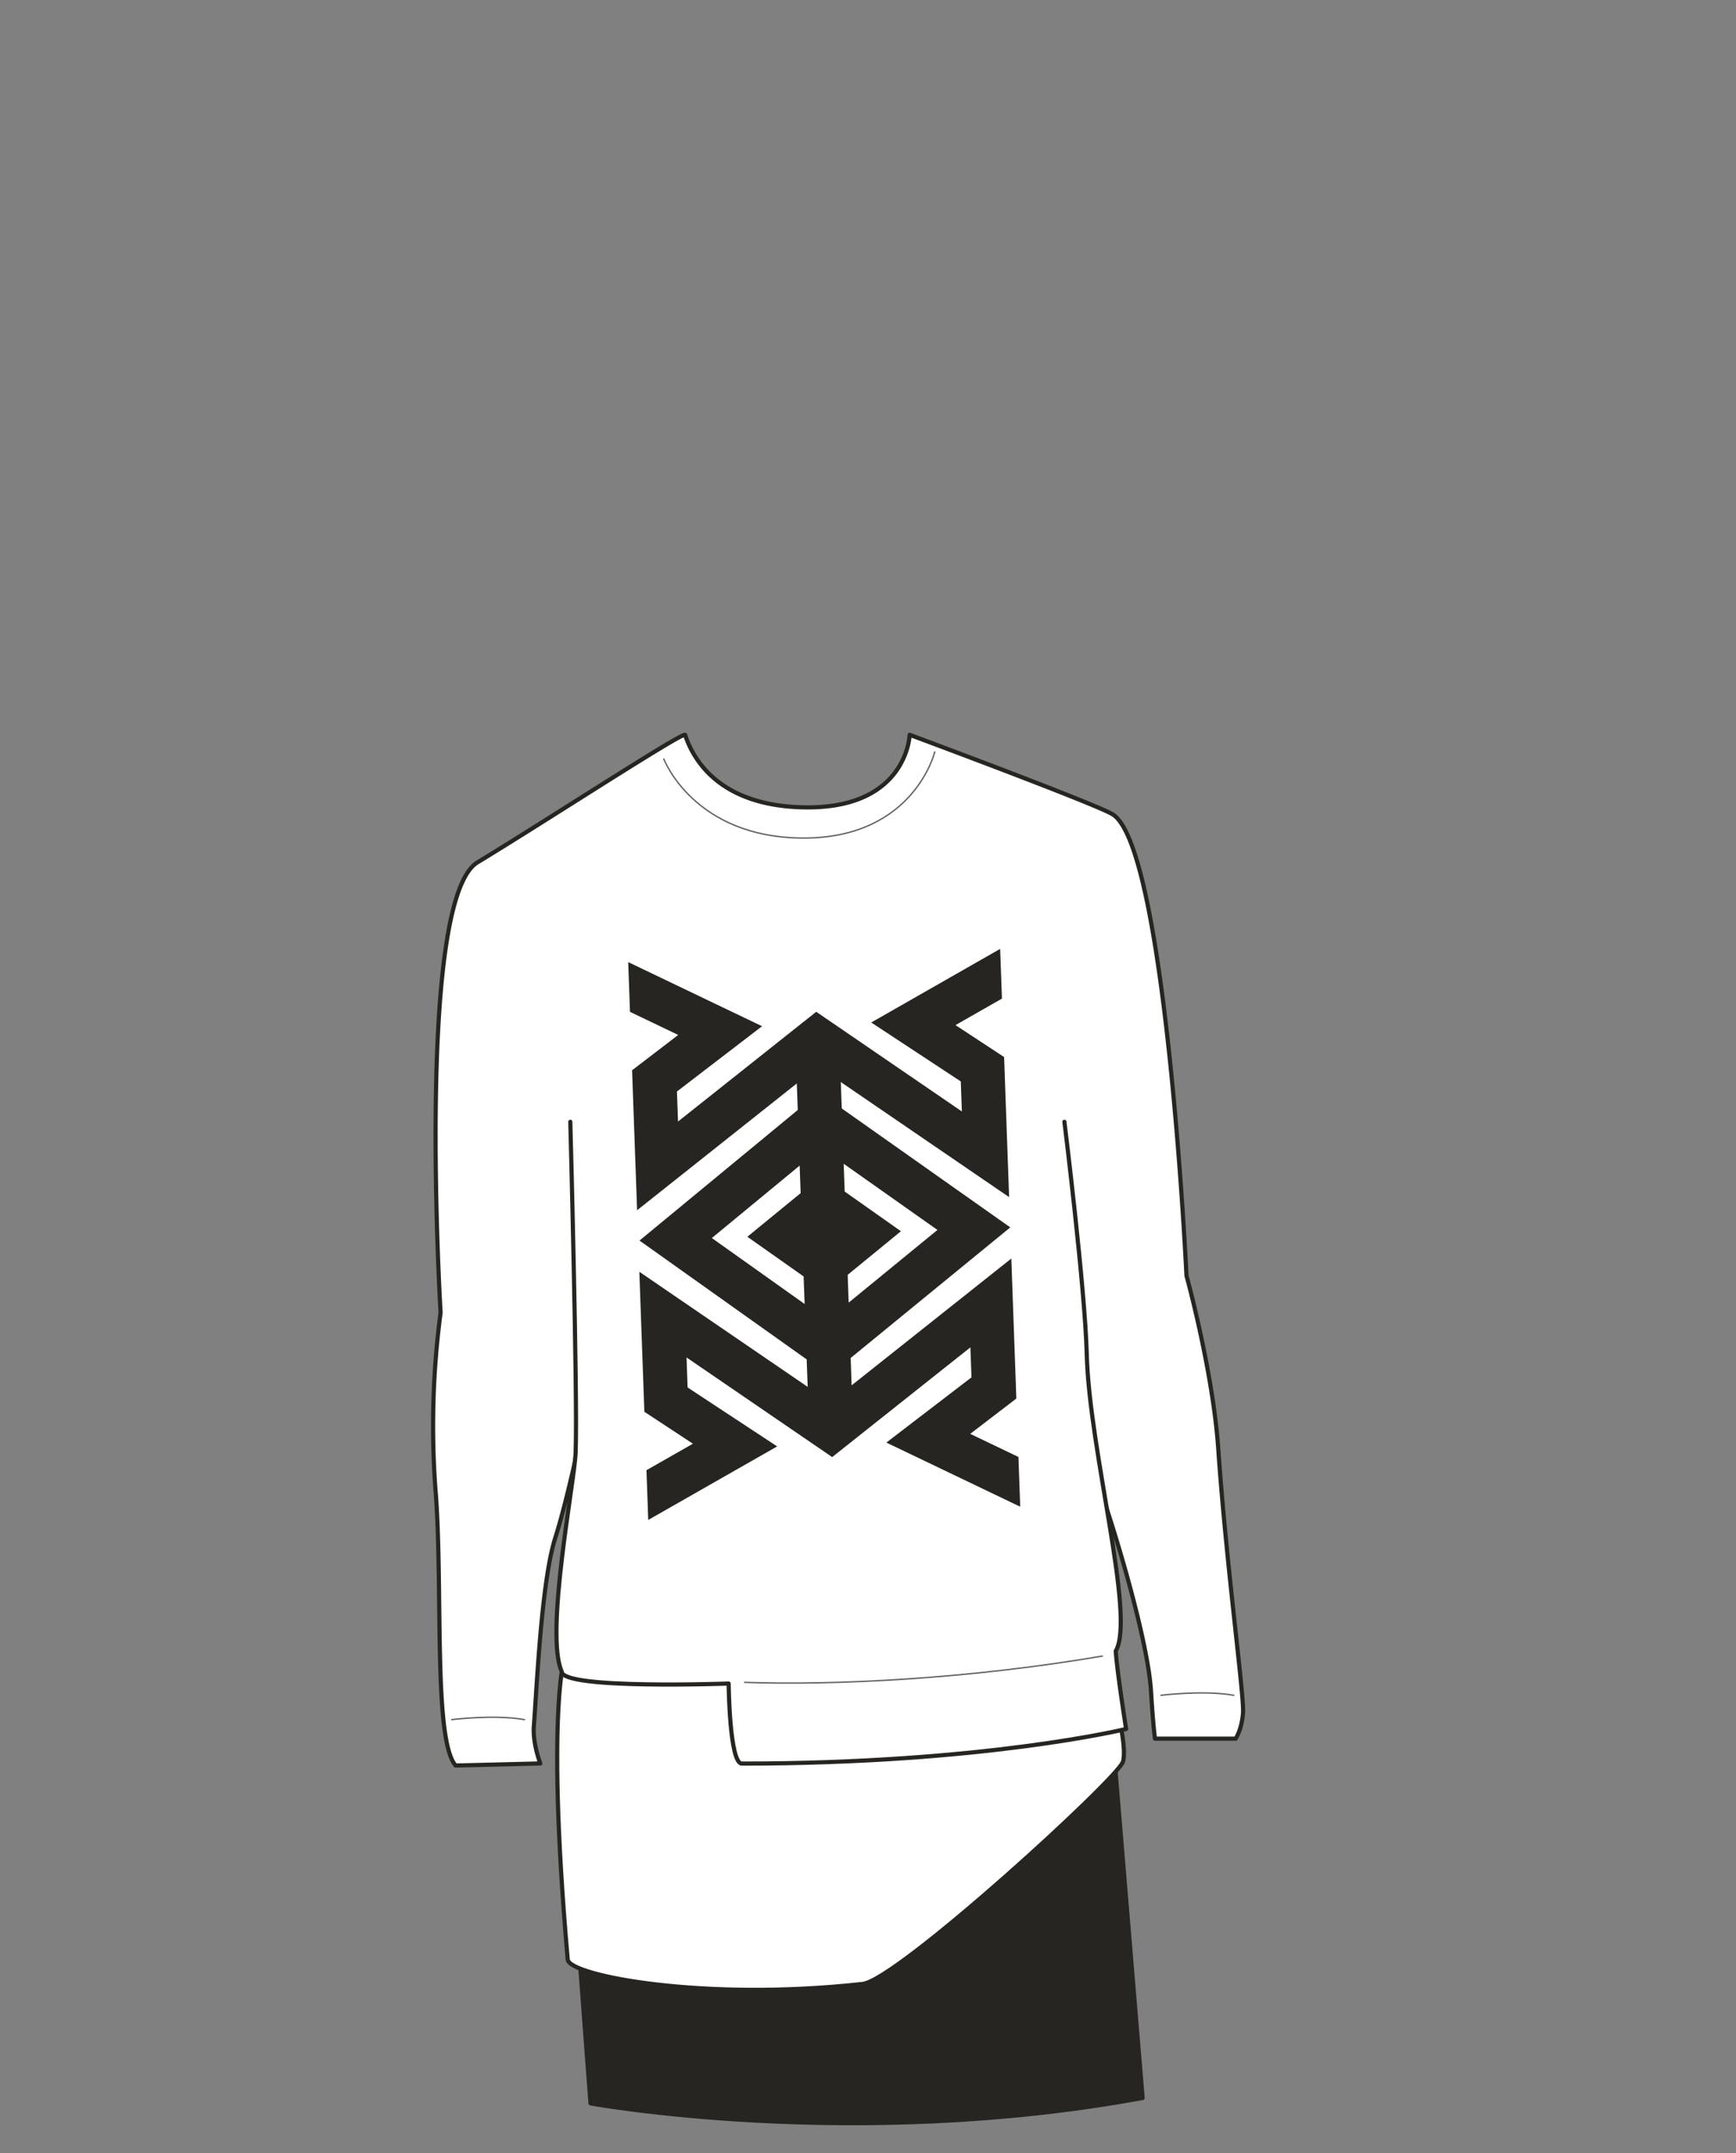 <svg xmlns="http://www.w3.org/2000/svg" width="1250" height="1550" viewBox="0 0 1250 1550"><rect x="0" y="0" width="1250" height="1550" fill="#808080" stroke="none"/><title>s03e02-01</title><path d="M406.44,1264.52s59.79,24.3,201.69,19.79S801,1248.13,801,1248.13l21.74,262.23c-209.14,38.46-397.55,3.9-397.55,3.9Z" fill="#262521" stroke="#262521" stroke-linecap="round" stroke-linejoin="round" stroke-width="3"/><path d="M421.22,1019s-11.62,57.38-21.45,88.33-13.09,105-15.36,135.22c-1,12.66,4.65,27,4.65,27l-61,1.5c-16.33-18.74-8.92-129.52-14.45-197.94A619.79,619.79,0,0,1,317.25,945S299.2,647.71,343.93,620.76s148.41-94.52,149.37-91.67c4.12,12.15,19.69,50.63,84.76,52.13C653.4,583,655,529,655,529s135.55,50.34,146.43,57.44c38.3,25,52.89,331.94,52.89,331.94s19,68.76,22.88,124.63c5.58,81.26,18.66,177.57,17.85,189.79s-5.3,18.89-5.3,18.89h-58.1s-1.25-8-2.89-34.36c-2.47-39.8-31-134-48.07-177.22" fill="#fff" stroke="#262521" stroke-linecap="round" stroke-linejoin="round" stroke-width="3"/><path d="M836,1220.48s30.63-3.83,52.36,0" fill="none" stroke="#636363" stroke-linecap="round" stroke-linejoin="round"/><path d="M325.27,1238s30.63-3.83,52.37,0" fill="none" stroke="#636363" stroke-linecap="round" stroke-linejoin="round"/><path d="M478,546.43s21.5,56.9,100.8,56.9,94.27-62,94.27-62" fill="none" stroke="#636363" stroke-linecap="round" stroke-linejoin="round"/><path d="M803,1225.79s8.68,30.71,5.63,42.4-162.25,157.27-187.48,160.08c-114.8,12.79-211.36-6-212.37-17.52-16.82-192-.38-224.71-.38-224.71Z" fill="#fff" stroke="#262521" stroke-linecap="round" stroke-miterlimit="10" stroke-width="3"/><path d="M410.65,807.61s5.34,199.1,3.83,238.13c-.83,21.49-22.35,130.52-10,157.7.05,13,120.18,8.58,120.18,8.58s.55,57.63,9.51,57.63c174.6,0,276.67-24.92,276.67-24.92s-6.68-42.48-7.46-56.08c14.5-25-19.07-143.81-20.87-213.76-1.22-47.59-16.09-167.28-16.09-167.28" fill="#fff" stroke="#262521" stroke-linecap="round" stroke-linejoin="round" stroke-width="3"/><path d="M536.13,1211.17c66.35,2.29,161.74-2.6,257.67-18.93" fill="none" stroke="#636363" stroke-linecap="round" stroke-linejoin="round"/><path d="M612.53,977.63l114.92-94L606.1,798,605.42,779l121.19,82.84L723,761l-35-23,33.44-19.07-1.28-35.81-92.83,53,64.48,42.44.78,21.61L587.73,728.41l-99.52,79-.78-21.61,61.29-47-96.38-46.16,1.28,35.81,34.72,16.63-33.21,25.44,3.61,100.77,115-91.29.68,19.11-113.95,94,120.38,85.57.71,19.76-121.2-82.84,3.61,100.77,34.95,23-33.44,19.07,1.28,35.81,92.83-52.94-64.48-42.44-.78-21.61L599.21,1049l99.52-79,.77,21.6-61.28,46.95,96.38,46.17-1.28-35.81-34.72-16.63,33.21-25.44L728.2,906.05l-115,91.3ZM675,885.47l-63.92,52.31-.72-20,38.36-31.39-40.51-28.56-.71-20Zm-162.44,5.82,63.22-52.14.71,19.83-38.36,31.39,40.51,28.57.71,19.83Z" fill="#262521"/></svg>